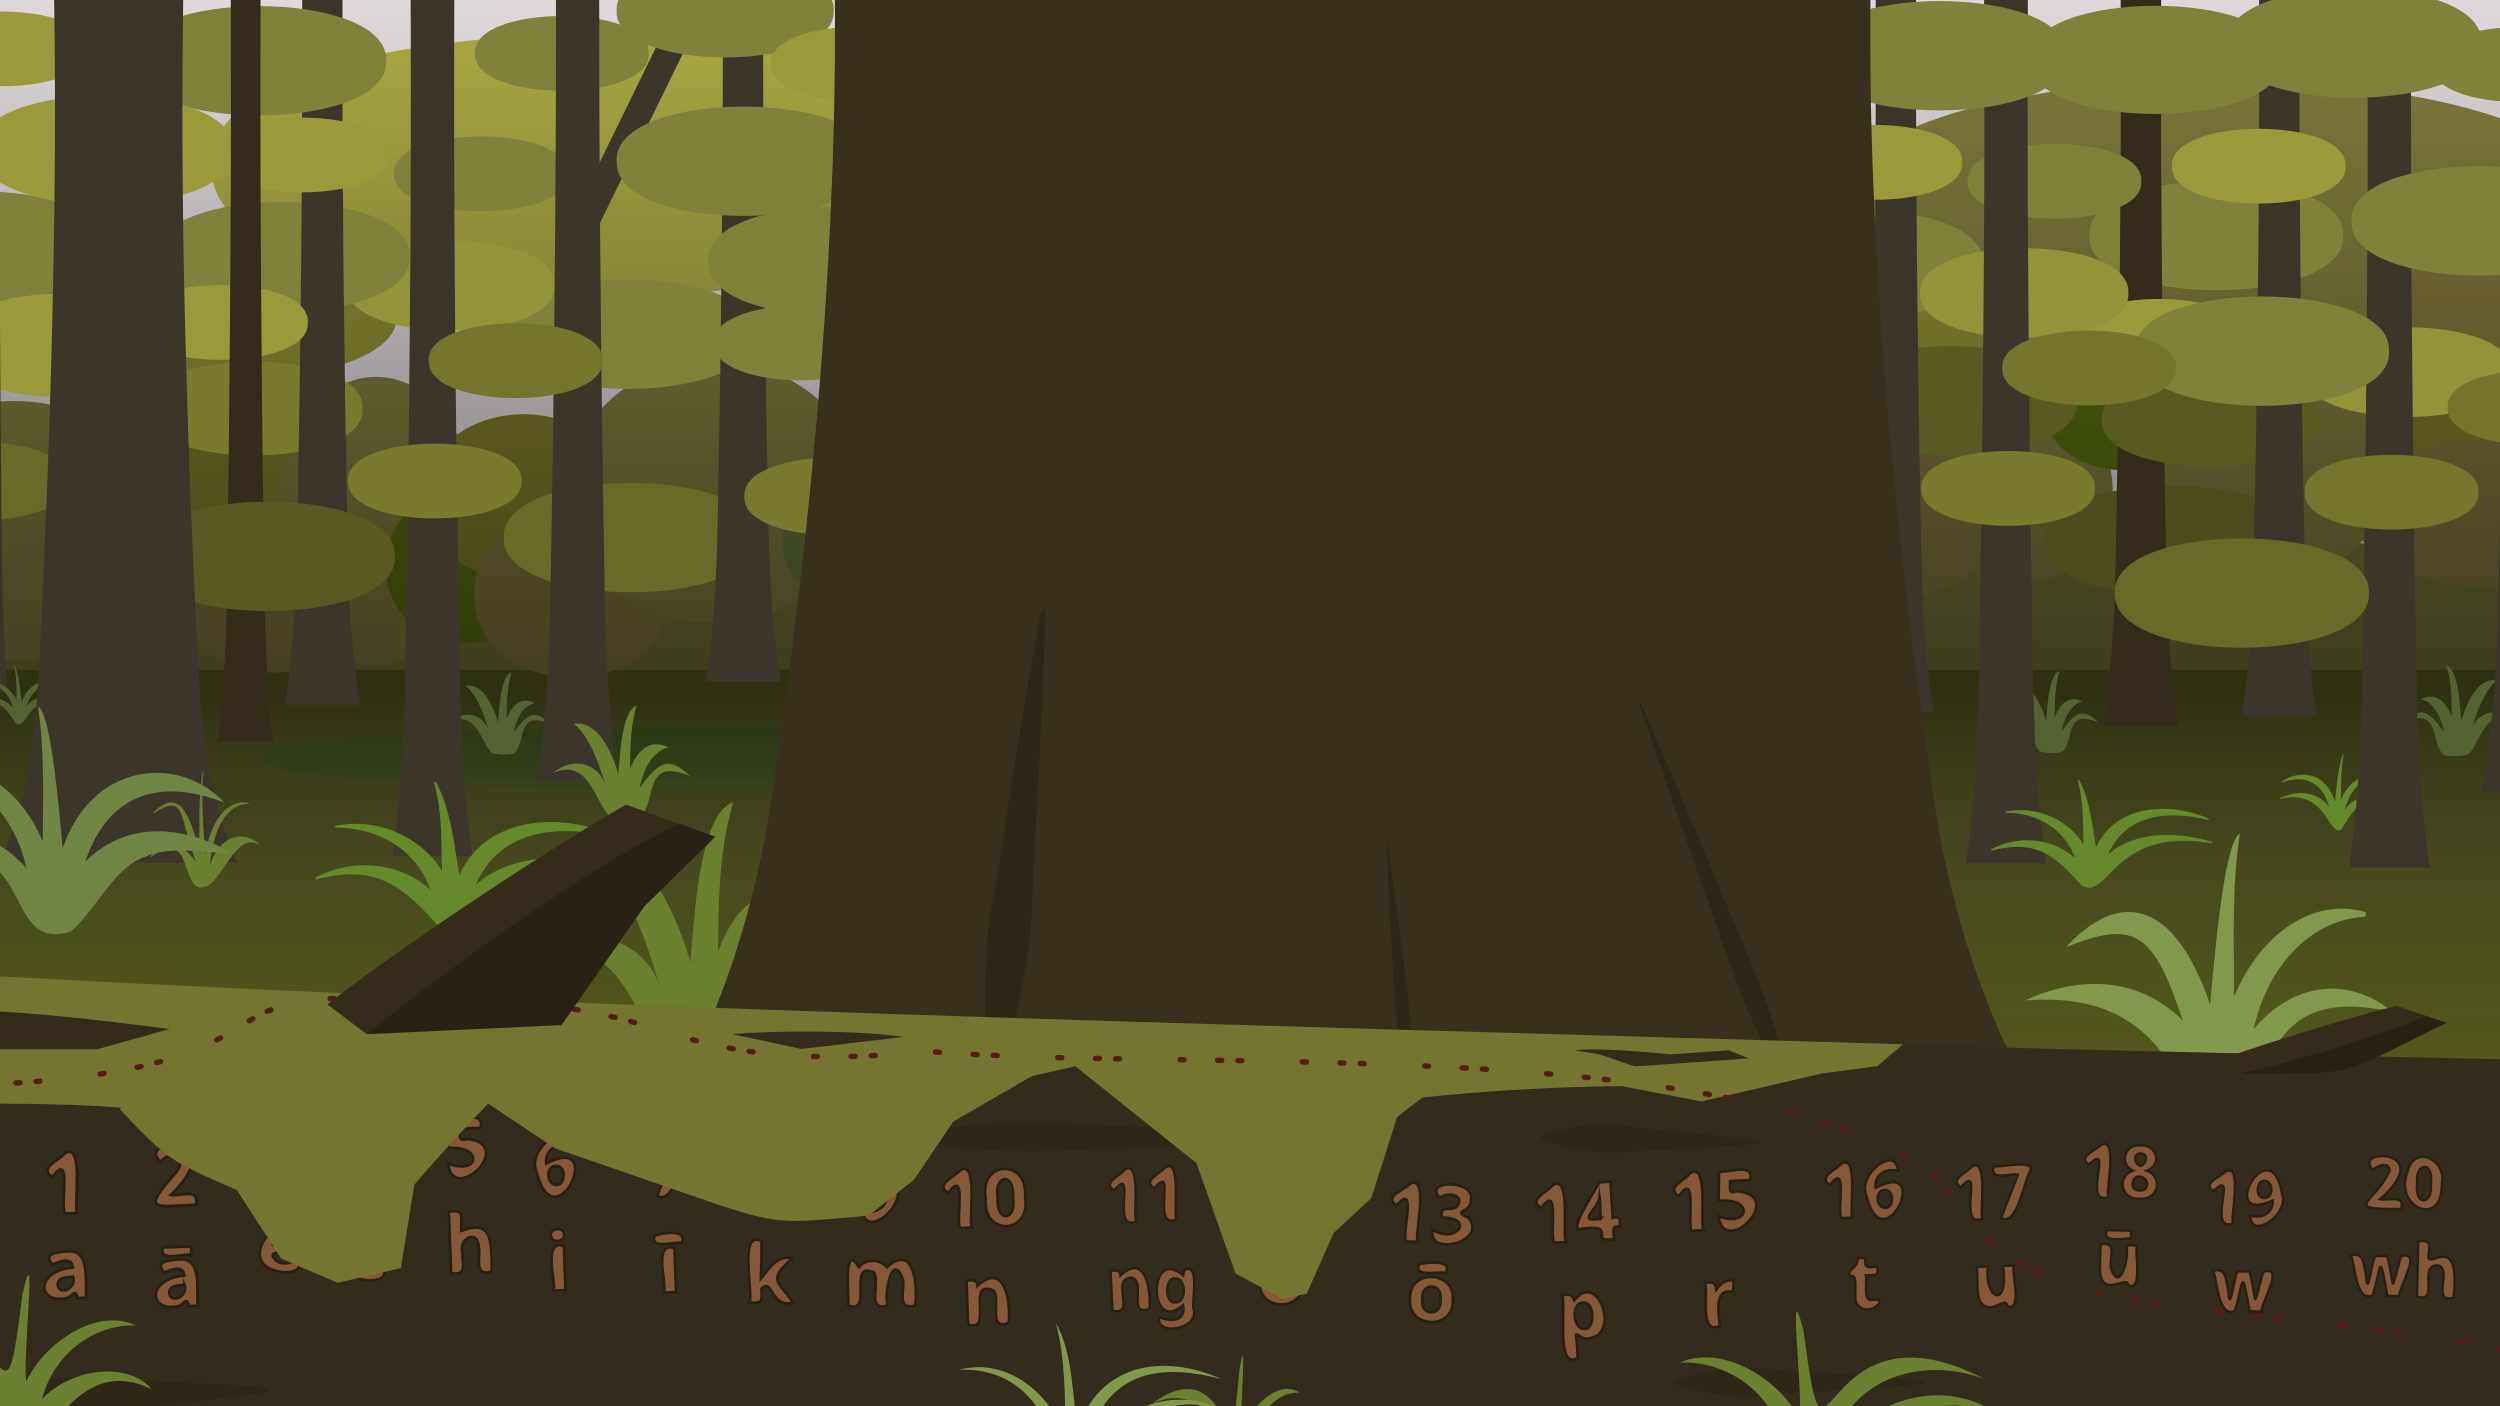 <svg xmlns="http://www.w3.org/2000/svg" xmlns:xlink="http://www.w3.org/1999/xlink" viewBox="0 0 1920 1080"><defs><style>.cls-1{opacity:0.5;}.cls-2{opacity:0.7;}.cls-3{fill:#e5dfe1;}.cls-4{fill:#5b6020;}.cls-5{fill:#b0af45;}.cls-6{fill:#787838;}.cls-7{fill:#848040;}.cls-8{fill:#979639;}.cls-9{fill:#867a3e;}.cls-10{fill:#6a783d;}.cls-11{fill:#84802c;}.cls-12{fill:#5c7312;}.cls-13{fill:#4a5e20;}.cls-14{fill:#4a6220;}.cls-15{fill:url(#linear-gradient);}.cls-16{fill:#65892b;}.cls-17{fill:#556332;}.cls-18{fill:#80813b;}.cls-19{fill:#4c4c1d;}.cls-20{fill:#342b1a;}.cls-21{fill:#595922;}.cls-22{fill:#696929;}.cls-23{fill:#9a9a3a;}.cls-24{fill:#7a7a2f;}.cls-25{fill:#939339;}.cls-26{fill:#3c362a;}.cls-27,.cls-44{fill:none;}.cls-27{stroke:#3c362a;stroke-width:20.64px;}.cls-27,.cls-37,.cls-38,.cls-39,.cls-40,.cls-41,.cls-42,.cls-44{stroke-miterlimit:10;}.cls-28{fill:#75752d;}.cls-29{fill:#6b8031;}.cls-30{fill:#718544;}.cls-31{fill:#82984d;}.cls-32{fill:#382f1c;}.cls-33{fill:#2e2718;}.cls-34{fill:#332b1b;}.cls-35{fill:#2e2617;}.cls-36{fill:#292214;}.cls-37,.cls-38,.cls-39,.cls-40,.cls-41,.cls-42{fill:#875837;stroke:#262113;}.cls-37{stroke-width:2.16px;}.cls-38{stroke-width:2.06px;}.cls-39{stroke-width:1.87px;}.cls-40{stroke-width:1.94px;}.cls-41{stroke-width:1.87px;}.cls-42{stroke-width:1.86px;}.cls-43{fill:#757532;}.cls-44{stroke:#541d16;stroke-linecap:round;stroke-width:4.13px;stroke-dasharray:3.1 25.81 3.1 46.45 3.1 12.39;}</style><linearGradient id="linear-gradient" x1="973.92" y1="-30.71" x2="973.92" y2="900.34" gradientUnits="userSpaceOnUse"><stop offset="0" stop-opacity="0"/><stop offset="0.6" stop-opacity="0.5"/><stop offset="0.74" stop-color="#1d191a" stop-opacity="0.34"/><stop offset="0.76" stop-color="#1c191a" stop-opacity="0.3"/><stop offset="0.82" stop-color="#111010" stop-opacity="0.19"/><stop offset="1" stop-opacity="0"/></linearGradient></defs><g id="fern-message"><g id="background"><rect class="cls-3" x="-79.27" y="-47.05" width="2085.05" height="578.03"/><rect class="cls-4" x="-79.27" y="504.15" width="2085.05" height="671.96"/><path class="cls-5" d="M746.58,127.39c9.71,134.38-593.68,134.38-583.92,0C153-7,756.33-7,746.58,127.39Z"/><rect class="cls-6" x="-79.27" y="417.44" width="2085.05" height="97.03"/><path class="cls-7" d="M1996.13,162.32c9.71,134.37-593.68,134.37-583.92,0C1402.5,27.94,2005.89,27.94,1996.13,162.32Z"/><path class="cls-8" d="M1614.22,270.35c5.81,72.47-344,72.47-338.2,0C1270.2,197.88,1620.06,197.88,1614.22,270.35Z"/><path class="cls-8" d="M304.65,242.2c5.81,72.47-344,72.47-338.21,0C-39.37,169.73,310.49,169.73,304.65,242.2Z"/><path class="cls-9" d="M53.45,444.07c-.25,85.21-154.83,85.21-155.06,0C-101.36,358.85,53.21,358.86,53.45,444.07Z"/><path class="cls-7" d="M122.74,407.6c-.5,132.86-224.24,132.85-224.72,0C-101.48,274.75,122.26,274.76,122.74,407.6Z"/><path class="cls-10" d="M189.06,431.19c-.35,78.55-121,78.54-121.31,0C68.09,352.64,188.72,352.64,189.06,431.19Z"/><path class="cls-11" d="M248.45,378.49c-.29,85.32-149.76,85.32-150,0C98.7,293.16,248.18,293.17,248.45,378.49Z"/><path class="cls-9" d="M285.47,452.58c-.28,85.33-149.76,85.32-150,0C135.73,367.25,285.2,367.26,285.47,452.58Z"/><path class="cls-7" d="M364.58,400.14c-.64,147.62-150.89,147.61-151.52,0C213.7,252.52,364,252.53,364.58,400.14Z"/><path class="cls-12" d="M417.83,434.83c-.34,78.55-121,78.55-121.31,0C296.87,356.28,417.5,356.29,417.83,434.83Z"/><path class="cls-11" d="M477.23,382.13c-.29,85.33-149.76,85.32-150,0C327.48,296.8,477,296.81,477.23,382.13Z"/><path class="cls-9" d="M514.25,456.23c-.29,85.32-149.76,85.32-150,0C364.51,370.9,514,370.91,514.25,456.23Z"/><path class="cls-9" d="M586.05,427.85c.18,68.19-161.89,68.18-161.69,0C424.18,359.66,586.25,359.67,586.05,427.85Z"/><path class="cls-7" d="M658.3,378.07c-.53,133.4-218.89,133.38-219.4,0C439.43,244.67,657.79,244.69,658.3,378.07Z"/><path class="cls-10" d="M727.46,417.52c-.08,62.88-126.43,62.87-126.5,0S727.39,354.65,727.46,417.52Z"/><path class="cls-7" d="M1622.51,376.56c-.43,94.7-144,94.69-144.38,0C1478.56,281.87,1622.09,281.88,1622.51,376.56Z"/><path class="cls-12" d="M1696.83,314.13c-.09,62.88-126.43,62.87-126.5,0C1570.41,251.25,1696.75,251.25,1696.83,314.13Z"/><path class="cls-11" d="M1926,340c.12,68.29-156.57,68.28-156.44,0C1769.41,271.71,1926.1,271.72,1926,340Z"/><path class="cls-9" d="M2017.48,393.74c.63,75.55-210,75.54-209.35,0C1807.51,318.2,2018.13,318.21,2017.48,393.74Z"/><path class="cls-9" d="M1991.22,253.54c-.24,85.22-154.82,85.21-155,0C1836.42,168.32,1991,168.33,1991.22,253.54Z"/><path class="cls-7" d="M1834.46,349c-.66,136-188.27,136-188.92,0C1646.2,213,1833.82,213,1834.46,349Z"/><path class="cls-9" d="M1536.55,393.74c-.29,85.33-149.76,85.32-150,0C1386.8,308.41,1536.28,308.42,1536.55,393.74Z"/><path class="cls-13" d="M1358.6,1060.26c39.45,23.54-1475,79.08-1437.33,52.7C-118.19,1089.42,1396.32,1033.89,1358.6,1060.26Z"/><path class="cls-14" d="M1182.08,582.49c25.73,35.34-1006.13,35.34-980.33,0C176,547.16,1207.88,547.16,1182.08,582.49Z"/></g><g id="shade"><rect class="cls-15" x="-86.15" y="-30.71" width="2120.15" height="931.05"/></g><g id="plants-background"><path class="cls-16" d="M1764.22,609.21c8.57-.77,18.08,1.71,24.64,10.52-6.51-22.48-22.43-23.93-36.57-18.72l-.14-.71c14.11-9.26,33.83-8,41.09,15.55,1.46-12.44,2.16-25.58,6.26-36.86l.45.33c-2.15,11.26-1.94,23.24-2.12,34.86,5.92-14.06,17.56-21,28.34-17.75l0,.73c-11.07-.28-21.57,8.7-25.23,24.52,8.2-11.11,21-12.61,30.57-4.68l-.21.67c-16.74-6.64-23.5,3.58-32.92,19.1-10.17,7.63-11.08-32.12-47.34-23.09l-.1-.72A43.87,43.87,0,0,1,1764.22,609.21Z"/><path class="cls-17" d="M1931,552.81c-14.28-11.37-28.29-4.6-32.42,6.34,9-31.28,19.21-36.67,19.21-36.67s-16.59-6-27.51,31c-1-11.09-2.12-39.13-11.28-42.34,3,10.65,4,20.35,4,39.51-8.58-23.41-23.72-13.57-23.72-13.57s13.19,1.33,17.79,25.18c-11.94-16.66-18.06-20.32-31.33-7.39,29-12.37,20.41,14.34,30.43,24.34,2.81,2.8,18.36,1.54,20.13-.41C1905.29,568.83,1909,543.11,1931,552.81Z"/><path class="cls-17" d="M1534.61,553.1c12.9-10.27,25.56-4.15,29.3,5.73-8.11-28.27-17.37-33.14-17.37-33.14s15-5.42,24.87,28c.91-10,1.92-35.38,10.2-38.28-2.68,9.63-3.59,18.4-3.6,35.71,7.75-21.15,21.43-12.27,21.43-12.27s-11.92,1.21-16.08,22.76c10.8-15,16.33-18.36,28.32-6.68-26.19-11.17-18.44,13-27.5,22-2.54,2.53-16.6,1.39-18.2-.37C1557.82,567.58,1554.46,544.34,1534.61,553.1Z"/><path class="cls-17" d="M345.73,554.25C358.64,544,371.29,550.1,375,560c-8.1-28.27-17.37-33.15-17.37-33.15s15-5.42,24.87,28c.91-10,1.92-35.37,10.2-38.28-2.68,9.63-3.59,18.4-3.6,35.71,7.75-21.15,21.44-12.26,21.44-12.26s-11.93,1.2-16.08,22.76c10.79-15.06,16.33-18.37,28.32-6.68-26.19-11.18-18.45,13-27.51,22-2.54,2.53-16.59,1.39-18.19-.37C368.94,568.73,365.58,545.49,345.73,554.25Z"/><path class="cls-18" d="M1799.69,180.9c2.89,56-198,56-195.09,0C1601.71,124.92,1802.59,124.92,1799.69,180.9Z"/><path class="cls-19" d="M1765.62,415.21c2.9,56-198,56-195.08,0C1567.64,359.23,1768.53,359.23,1765.62,415.21Z"/><path class="cls-20" d="M1615.4,557.38c1.13-6.61,2-13.23,2.85-19.84s1.5-13.23,2.13-19.85c1.23-13.23,2.16-26.46,2.87-39.69s1.11-26.46,1.41-39.69l.73-39.69,1.31-79.39,1-79.38c.39-26.47.47-52.93.69-79.39l.25-39.69.09-39.69c.11-52.93,0-105.85-.78-158.77h32.52c-.77,52.92-.9,105.84-.79,158.77l.09,39.69.25,39.69c.22,26.46.31,52.92.69,79.39l1,79.38,1.31,79.39.74,39.69c.29,13.23.72,26.46,1.41,39.69s1.63,26.46,2.87,39.69c.63,6.62,1.31,13.23,2.13,19.85s1.72,13.23,2.84,19.84Z"/><path class="cls-21" d="M1595.31,307.86c2.89,56-198,56-195.09,0C1397.33,251.88,1598.22,251.88,1595.31,307.86Z"/><path class="cls-18" d="M1523.1,202.8c2.89,56-198,56-195.09,0C1325.12,146.82,1526,146.82,1523.1,202.8Z"/><path class="cls-18" d="M579.39,256.68c2.89,56-198,56-195.08,0C381.41,200.71,582.3,200.71,579.39,256.68Z"/><path class="cls-22" d="M582,412.86c2.9,56-198,56-195.08,0C384,356.88,584.88,356.88,582,412.86Z"/><path class="cls-18" d="M81.35,188.87c2.9,56-198,56-195.08,0C-116.62,132.89,84.26,132.89,81.35,188.87Z"/><path class="cls-23" d="M144.32,265.25c2.75,53.31-188.57,53.31-185.8,0C-44.23,211.94,147.09,211.94,144.32,265.25Z"/><path class="cls-24" d="M278.5,313.76c2.48,48-169.7,48-167.21,0C108.81,265.79,281,265.79,278.5,313.76Z"/><path class="cls-25" d="M426.11,219.37c2.37,45.91-162.38,45.91-160,0C263.75,173.47,428.49,173.47,426.11,219.37Z"/><path class="cls-18" d="M436.08,133.49c2,38.28-135.42,38.28-133.43,0C300.67,95.21,438.07,95.21,436.08,133.49Z"/><path class="cls-18" d="M498.2,41c2,38.28-135.42,38.28-133.43,0C362.79,2.72,500.19,2.72,498.2,41Z"/><path class="cls-18" d="M314.63,197.12c2.89,56-198,56-195.08,0C116.65,141.15,317.54,141.15,314.63,197.12Z"/><path class="cls-26" d="M412.69,599.68c1.21-7.66,2.2-15.33,3.06-23s1.62-15.34,2.3-23c1.33-15.34,2.32-30.67,3.09-46s1.2-30.67,1.52-46l.78-46,1.41-92,1-92c.41-30.66.51-61.33.74-92l.27-46,.1-46c.11-61.33,0-122.66-.85-184h35c-.83,61.33-1,122.66-.85,184l.1,46,.27,46c.24,30.66.33,61.33.74,92l1,92,1.41,92,.79,46c.31,15.33.78,30.67,1.52,46s1.76,30.66,3.09,46c.68,7.66,1.41,15.33,2.29,23s1.85,15.33,3.06,23Z"/><path class="cls-26" d="M541.85,523.57c1.13-6.61,2-13.23,2.85-19.84s1.5-13.23,2.13-19.85c1.23-13.23,2.16-26.46,2.87-39.69s1.12-26.46,1.41-39.69l.73-39.7,1.31-79.38,1-79.38c.39-26.47.47-52.93.69-79.39L555.05,87l.1-39.69c.1-52.93,0-105.85-.79-158.77h32.52c-.77,52.92-.89,105.84-.79,158.77L586.18,87l.25,39.69c.22,26.46.31,52.92.69,79.39l1,79.38,1.31,79.38.73,39.7c.29,13.23.72,26.46,1.41,39.69s1.63,26.46,2.87,39.69c.63,6.62,1.31,13.23,2.13,19.85s1.72,13.23,2.84,19.84Z"/><path class="cls-26" d="M218.77,541.25c1.13-6.62,2-13.23,2.85-19.85s1.5-13.23,2.13-19.85c1.23-13.23,2.16-26.46,2.87-39.69s1.12-26.46,1.41-39.69l.73-39.69,1.31-79.39,1-79.38c.38-26.46.46-52.93.68-79.39l.25-39.69.1-39.69c.1-52.92,0-105.85-.79-158.77H263.8C263-40.91,262.91,12,263,64.94l.09,39.69.26,39.69c.21,26.46.3,52.93.68,79.39l1,79.38,1.31,79.39.73,39.69c.29,13.23.72,26.46,1.41,39.69s1.64,26.46,2.87,39.69c.63,6.62,1.31,13.24,2.13,19.85s1.72,13.23,2.84,19.85Z"/><path class="cls-26" d="M301.21,657.49c1.22-7.67,2.2-15.34,3.07-23s1.61-15.33,2.29-23c1.33-15.33,2.33-30.67,3.09-46s1.2-30.66,1.52-46l.79-46,1.41-92,1-92c.42-30.67.51-61.33.74-92l.27-46,.1-46c.12-61.33,0-122.66-.85-184h35c-.84,61.33-1,122.66-.85,184l.1,46,.27,46c.23,30.67.32,61.33.74,92l1,92,1.41,92,.79,46c.32,15.34.78,30.67,1.52,46s1.76,30.67,3.09,46c.68,7.67,1.41,15.33,2.29,23s1.85,15.33,3.07,23Z"/><line class="cls-27" x1="446.75" y1="176.48" x2="550.49" y2="-35.64"/><path class="cls-18" d="M296.5,46.68c2.89,56-198,56-195.09,0C98.52-9.3,299.4-9.3,296.5,46.68Z"/><path class="cls-18" d="M668.68,123.84c2.89,56-198,56-195.09,0C470.7,67.86,671.59,67.86,668.68,123.84Z"/><path class="cls-18" d="M640.29,8.22c2.47,47.83-169.18,47.83-166.7,0C471.12-39.61,642.78-39.61,640.29,8.22Z"/><path class="cls-23" d="M236.43,247.63c2,38.29-135.42,38.29-133.43,0C101,209.35,238.42,209.35,236.43,247.63Z"/><path class="cls-23" d="M298.56,119c2,38.29-135.42,38.29-133.43,0C163.15,80.74,300.55,80.74,298.56,119Z"/><path class="cls-23" d="M179,115.15c2.9,56-198,56-195.08,0C-19,59.18,181.89,59.18,179,115.15Z"/><path class="cls-24" d="M400.55,369.43c2,38.29-135.42,38.29-133.43,0C265.14,331.15,402.54,331.15,400.55,369.43Z"/><path class="cls-28" d="M462.68,277c2,38.28-135.42,38.28-133.43,0C327.27,238.67,464.67,238.67,462.68,277Z"/><path class="cls-22" d="M53.48,369.5c2.07,40-141.42,40-139.34,0C-87.93,329.52,55.56,329.52,53.48,369.5Z"/><path class="cls-18" d="M681.8,263.36c2,38.28-135.41,38.28-133.42,0C546.4,225.08,683.79,225.08,681.8,263.36Z"/><path class="cls-20" d="M167.61,569.75c1.62-13.23,2.73-26.46,3.65-39.69s1.58-26.46,2.1-39.69.82-26.47,1-39.7l.5-39.69,1-79.38.71-79.39c.28-26.46.34-52.92.5-79.38l.19-39.7.07-39.69c.07-52.92,0-105.85-.58-158.77h23.85c-.57,52.92-.66,105.85-.58,158.77l.07,39.69.18,39.7c.16,26.46.23,52.92.51,79.38l.7,79.39,1,79.38.5,39.69c.21,13.23.53,26.46,1,39.7s1.2,26.46,2.11,39.69,2,26.46,3.65,39.69Z"/><path class="cls-21" d="M303.28,427.31c2.89,56-198,56-195.09,0C105.3,371.33,306.19,371.33,303.28,427.31Z"/><path class="cls-26" d="M-22.83,532.34c.56-6.62,1-13.23,1.41-19.85l.58-9.92.48-9.92c.34-6.62.57-13.23.81-19.85s.44-13.23.61-19.84c.78-26.47.82-52.93,1.08-79.39l.68-79.38.48-79.39.34-79.38L-16.18,56c.07-26.46,0-52.92-.09-79.38L-16.35-63l-.23-39.69H-.32L-.54-63l-.09,39.7C-.67,3.11-.78,29.57-.71,56l.17,79.39L-.2,214.8l.49,79.39L1,373.57C1.22,400,1.27,426.49,2,453c.17,6.61.34,13.23.61,19.84s.47,13.23.82,19.85L4,502.57l.57,9.92c.4,6.62.85,13.23,1.42,19.85Z"/><path class="cls-23" d="M68,37.56c2,38.28-135.42,38.28-133.43,0C-67.39-.72,70-.72,68,37.56Z"/><path class="cls-18" d="M738.87,200.57c2.89,56-198,56-195.09,0C540.89,144.59,741.78,144.59,738.87,200.57Z"/><path class="cls-21" d="M1781.39,322.37c2.48,48-169.71,48-167.21,0C1611.7,274.39,1783.89,274.39,1781.39,322.37Z"/><path class="cls-25" d="M1929,285.78c2.37,45.91-162.38,45.91-160,0C1766.63,239.88,1931.38,239.88,1929,285.78Z"/><path class="cls-18" d="M1969.93,163.77c2,38.28-135.42,38.28-133.43,0C1834.52,125.49,1971.92,125.49,1969.93,163.77Z"/><path class="cls-18" d="M2001.09,49.61c2,38.28-135.42,38.28-133.43,0C1865.68,11.33,2003.08,11.33,2001.09,49.61Z"/><path class="cls-26" d="M1905.26,608.29c1.65-7.67,2.91-15.33,4.08-23s2.15-15.33,3.06-23c1.77-15.33,3.1-30.66,4.12-46,.45-7.66.92-15.33,1.22-23s.6-15.33.8-23l1-46q.56-23,1-46l.91-46c.49-30.66,1-61.33,1.42-92q1.23-92,1.49-184c0-61.33-.05-122.66-1.19-184h46.69c-1.14,61.33-1.24,122.66-1.19,184s.67,122.66,1.49,184c.37,30.66.93,61.33,1.42,92l.91,46q.42,23,1,46l1,46c.2,7.67.42,15.34.8,23s.77,15.34,1.22,23c1,15.34,2.35,30.67,4.12,46,.91,7.67,1.89,15.33,3.06,23s2.43,15.33,4.08,23Z"/><path class="cls-26" d="M1721.66,549.85c1.13-6.61,2-13.23,2.85-19.85s1.5-13.23,2.13-19.84c1.23-13.23,2.16-26.46,2.87-39.69s1.11-26.47,1.41-39.7l.73-39.69L1733,311.7l1-79.39c.39-26.46.47-52.92.69-79.38l.25-39.7.09-39.69c.11-52.92,0-105.84-.79-158.77h32.53c-.78,52.93-.9,105.85-.79,158.77l.09,39.69.25,39.7c.22,26.46.31,52.92.69,79.38l1,79.39,1.31,79.38.74,39.69c.29,13.23.72,26.47,1.41,39.7s1.63,26.46,2.87,39.69c.63,6.61,1.31,13.23,2.13,19.84s1.72,13.24,2.84,19.85Z"/><path class="cls-26" d="M1804.1,666.09c1.21-7.67,2.2-15.33,3.06-23s1.62-15.33,2.3-23c1.33-15.33,2.32-30.66,3.09-46s1.2-30.67,1.52-46l.78-46,1.41-92,1-92c.41-30.66.51-61.33.74-92l.27-46,.1-46c.11-61.33,0-122.66-.85-184h35c-.83,61.33-1,122.66-.85,184l.1,46,.27,46c.24,30.66.33,61.33.74,92l1,92,1.41,92,.79,46c.31,15.33.78,30.66,1.52,46s1.76,30.66,3.09,46c.68,7.67,1.41,15.34,2.29,23s1.85,15.33,3.06,23Z"/><path class="cls-18" d="M1905.68,33.05c2.89,56-198,56-195.09,0C1707.7-22.93,1908.59-22.93,1905.68,33.05Z"/><path class="cls-23" d="M1724.87,258.3c2,38.29-135.42,38.29-133.43,0C1589.46,220,1726.86,220,1724.87,258.3Z"/><path class="cls-23" d="M1801.44,127.63c2,38.28-135.41,38.28-133.42,0C1666,89.34,1803.43,89.34,1801.44,127.63Z"/><path class="cls-28" d="M1903.44,378c2,38.28-135.42,38.28-133.43,0C1768,339.75,1905.43,339.75,1903.44,378Z"/><path class="cls-28" d="M2013.26,313c2,38.28-135.42,38.28-133.43,0C1877.85,274.73,2015.25,274.73,2013.26,313Z"/><path class="cls-24" d="M711,381.2c2.06,40-141.43,40-139.35,0C569.58,341.22,713.08,341.22,711,381.2Z"/><path class="cls-23" d="M725.53,49.26c2,38.28-135.41,38.28-133.42,0C590.13,11,727.52,11,725.53,49.26Z"/><path class="cls-18" d="M2001,169.66c2.89,56-198,56-195.08,0C1803,113.68,2003.89,113.68,2001,169.66Z"/><path class="cls-18" d="M1834.78,269.66c2.89,56-198,56-195.09,0C1636.8,213.69,1837.69,213.69,1834.78,269.66Z"/><path class="cls-22" d="M1819.3,455.46c2.89,56-198,56-195.09,0C1621.32,399.49,1822.21,399.49,1819.3,455.46Z"/><path class="cls-25" d="M1634.58,225.05c2.37,45.9-162.38,45.9-160,0C1472.21,179.14,1637,179.14,1634.58,225.05Z"/><path class="cls-18" d="M1644.54,139.16c2,38.28-135.42,38.28-133.43,0C1509.13,100.88,1646.53,100.88,1644.54,139.16Z"/><path class="cls-18" d="M1751.83,46c2.86,55.35-195.8,55.35-192.93,0C1556-9.4,1754.71-9.4,1751.83,46Z"/><path class="cls-26" d="M1427.24,546.92c1.13-6.62,2-13.23,2.84-19.85s1.5-13.23,2.13-19.84c1.24-13.23,2.17-26.46,2.87-39.7s1.12-26.46,1.42-39.69l.73-39.69,1.31-79.39,1-79.38c.38-26.46.47-52.92.69-79.39l.25-39.69.09-39.69c.11-52.92,0-105.85-.79-158.77h32.53c-.78,52.92-.9,105.85-.79,158.77l.09,39.69.25,39.69c.22,26.47.31,52.93.69,79.39l1,79.38,1.31,79.39.73,39.69c.3,13.23.73,26.46,1.42,39.69s1.63,26.47,2.87,39.7c.63,6.61,1.31,13.23,2.13,19.84s1.71,13.23,2.84,19.85Z"/><path class="cls-26" d="M1509.68,663.16c1.21-7.67,2.2-15.33,3.06-23s1.62-15.33,2.29-23c1.33-15.33,2.33-30.66,3.1-46s1.2-30.66,1.52-46l.78-46,1.41-92,1-92c.41-30.67.5-61.33.74-92l.27-46,.1-46c.11-61.33,0-122.66-.85-184h35c-.83,61.33-1,122.66-.85,184l.1,46,.27,46c.24,30.67.33,61.33.74,92l1,92,1.41,92,.79,46c.31,15.33.78,30.66,1.52,46s1.76,30.67,3.09,46c.68,7.67,1.41,15.33,2.29,23s1.85,15.33,3.06,23Z"/><path class="cls-18" d="M1587.09,42.81c2.9,56-198,56-195.08,0C1389.12-13.17,1590-13.17,1587.09,42.81Z"/><path class="cls-23" d="M1507,124.7c2,38.28-135.42,38.28-133.43,0C1371.62,86.41,1509,86.41,1507,124.7Z"/><path class="cls-24" d="M1609,375.11c2,38.28-135.42,38.28-133.43,0C1473.61,336.82,1611,336.82,1609,375.11Z"/><path class="cls-28" d="M1671.14,282.62c2,38.29-135.42,38.29-133.43,0C1535.74,244.34,1673.13,244.34,1671.14,282.62Z"/><path class="cls-16" d="M436.82,659.11c-24.85-1.5-52.39,3.32-71.4,20.45,18.87-43.71,65-46.52,106-36.39l.42-1.38c-40.91-18-98-15.66-119.06,30.22-4.23-24.17-6.25-49.72-18.15-71.66l-1.29.64c6.22,21.9,5.61,45.18,6.14,67.79-17.17-27.35-50.87-40.94-82.12-34.53l.1,1.44c32.07-.55,62.5,16.9,73.08,47.66-23.74-21.6-60.84-24.52-88.56-9.08l.61,1.3c48.51-12.93,68.08,6.95,95.39,37.13,29.45,14.83,32.11-62.46,137.16-44.89l.3-1.41A178.08,178.08,0,0,0,436.82,659.11Z"/><path class="cls-17" d="M41.58,534.14c-7.36-.6-15.53,1.32-21.16,8.15,5.59-17.42,19.26-18.53,31.41-14.5l.12-.55c-12.12-7.18-29.06-6.24-35.29,12-1.26-9.63-1.86-19.81-5.38-28.55l-.39.26c1.85,8.72,1.67,18,1.82,27C7.63,527.1-2.37,521.68-11.63,524.24l0,.57c9.51-.22,18.53,6.73,21.67,19-7-8.6-18-9.76-26.26-3.61l.18.51c14.38-5.15,20.18,2.77,28.28,14.79,8.73,5.91,9.52-24.87,40.66-17.88L53,537A41.12,41.12,0,0,0,41.58,534.14Z"/><path class="cls-26" d="M-.13,662.65a214.69,214.69,0,0,0,9.05-23q3.81-11.5,6.75-23a439.29,439.29,0,0,0,9.1-46c4.57-30.66,5.09-61.33,6.84-92q4.53-92,7.27-184t3.28-184c0-15.33.14-30.67,0-46l-.1-23-.23-23c-.21-15.33-.44-30.66-.82-46s-.8-30.67-1.5-46H142.77c-.7,15.33-1.14,30.66-1.5,46s-.61,30.66-.82,46l-.23,23-.1,23c-.1,15.33,0,30.67,0,46q.42,92,3.28,184,2.59,92,7.27,184c1.75,30.66,2.27,61.33,6.84,92a439.29,439.29,0,0,0,9.1,46q2.94,11.51,6.75,23a214.69,214.69,0,0,0,9,23Z"/><path class="cls-29" d="M150.49,661.85c-13.29-35.08-7.3-53.34-32.94-37.08l-.19-.67c17.75-16.66,26.41-6.88,35.75,29.53.14-20.61-.85-42,2.66-61.59l.42.25c-1.79,21,0,42.89,1.35,64.23,4-25.32,16.78-43.43,33.38-39.8v.73c-17.17-.34-27.36,20-29.74,46.64,7.18-20.72,24.23-27.87,37.76-15.93l-.16.65c-17.59-11.47-29.7,31.63-42,32.28-18.47,6-7.89-48.35-41.1-22.7l-.22-.65C117.82,655.52,130.11,635.11,150.49,661.85Z"/><path class="cls-30" d="M166.19,648.89c-32.8-14.9-70.94-16.51-100.64,12.78,18.81-56.37,62.73-62.8,106.76-45.18C138,579.33,71,584.77,48.15,651.43c-2.11-20-8.32-103.62-19-108.83,5.33,33.79,3.7,69.19,3.73,103.71-18-42.18-52.19-63.07-83.93-53.69-.57,4.45,2.82,2.51,4.7,3.32,28.7,3,57.15,28.31,66.8,71.29-25-30-60.91-34.14-88.73-10.84,100.16-23.29,66.53,76.21,122.7,59,20-17.4,33.94-50.18,57.06-57.32C135.87,645.07,198.71,664.13,166.19,648.89Z"/><path class="cls-31" d="M1555.11,768.28c39.51-18,85.47-19.89,121.25,15.4-22.66-67.93-36.65-77.51-89.69-56.27,41.39-44.78,83.07-36.39,110.65,43.92,2.55-24.09,10-124.84,22.94-131.12-6.42,40.72-4.46,83.36-4.49,125,21.68-50.82,62.88-76,101.13-64.69.69,5.36-3.4,3-5.67,4-34.58,3.65-68.86,34.11-80.49,85.9,30.19-36.17,73.39-41.14,106.91-13.07-120.67-28.06-80.16,91.83-147.83,71C1665.68,827.38,1654.68,760.57,1555.11,768.28Z"/><path class="cls-29" d="M424.3,593.74c17.73-14.11,35.11-5.71,40.24,7.87-11.13-38.82-23.85-45.52-23.85-45.52s20.6-7.44,34.15,38.46c1.25-13.77,2.64-48.57,14-52.56-3.68,13.22-4.93,25.27-5,49,10.65-29,29.44-16.85,29.44-16.85s-16.37,1.65-22.08,31.26c14.82-20.68,22.42-25.22,38.89-9.18-36-15.34-25.33,17.81-37.77,30.22-3.49,3.47-22.79,1.91-25-.51C456.18,613.62,451.57,581.7,424.3,593.74Z"/><path class="cls-29" d="M411.85,737.26c41.54-33.06,82.27-13.37,94.3,18.45C480.07,664.73,450.26,649,450.26,649s48.28-17.44,80,90.13c2.94-32.27,6.19-113.84,32.84-123.19-8.63,31-11.56,59.22-11.59,114.94,25-68.08,69-39.48,69-39.48s-38.38,3.87-51.76,73.24c34.75-48.45,52.55-59.09,91.14-21.49-84.29-36-59.36,41.73-88.52,70.81-8.16,8.14-53.4,4.49-58.55-1.19C486.55,783.86,475.75,709.05,411.85,737.26Z"/><path class="cls-16" d="M1671,641.4c-18.09-1.09-38.14,2.42-52,14.89,13.73-31.82,47.3-33.86,77.13-26.49l.31-1c-29.78-13.12-71.37-11.41-86.68,22-3.08-17.6-4.55-36.2-13.21-52.17l-.94.46c4.53,15.95,4.09,32.9,4.47,49.35-12.5-19.9-37-29.8-59.78-25.13l.07,1c23.34-.4,45.5,12.31,53.21,34.7-17.29-15.72-44.3-17.85-64.48-6.61l.45.95c35.31-9.42,49.56,5.05,69.44,27,21.43,10.8,23.37-45.46,99.85-32.67l.22-1A129.48,129.48,0,0,0,1671,641.4Z"/></g><g id="tree"><path class="cls-32" d="M486.26,890.43c2.07-2.61,4-5.22,5.86-7.83s3.62-5.22,5.43-7.83c3.54-5.22,6.86-10.44,10-15.66,6.38-10.44,12.17-20.88,17.58-31.32s10.37-20.88,15-31.32c2.37-5.22,4.52-10.44,6.74-15.66s4.27-10.43,6.21-15.65c1-2.61,2-5.22,3-7.83l2.82-7.83c1.9-5.22,3.63-10.44,5.36-15.66q5.13-15.66,9.45-31.32,8.65-31.32,14.37-62.63c1.92-10.44,3.59-20.88,5.08-31.32l4.56-31.32c1.53-10.44,2.89-20.88,4.34-31.32l2.15-15.66,2-15.65q8.22-62.64,14.62-125.27c8.6-83.52,14.93-167,18.15-250.54l.6-15.66.46-15.66c.36-10.44.52-20.88.77-31.32.34-20.88.55-41.76.44-62.63s-.48-41.76-1.2-62.64-1.79-41.76-3.65-62.63h804.8c-1.87,20.87-2.93,41.75-3.65,62.63s-1.09,41.76-1.21,62.64.1,41.75.45,62.63c.25,10.44.41,20.88.76,31.32l.47,15.66.59,15.66c3.23,83.51,9.56,167,18.16,250.54q6.45,62.63,14.61,125.27l2,15.65,2.15,15.66c1.45,10.44,2.81,20.88,4.34,31.32l4.56,31.32q2.23,15.66,5.09,31.32,5.75,31.3,14.37,62.63,4.33,15.66,9.44,31.32c1.74,5.22,3.46,10.44,5.37,15.66l2.81,7.83c1,2.61,2,5.22,3,7.83,1.93,5.22,4.12,10.43,6.2,15.65,2.23,5.22,4.38,10.44,6.75,15.66,4.65,10.44,9.6,20.88,15,31.32s11.21,20.88,17.59,31.32c3.16,5.22,6.48,10.44,10,15.66,1.8,2.61,3.49,5.22,5.42,7.83s3.79,5.22,5.87,7.83Z"/><path class="cls-33" d="M1378.14,849.45c-7-12.05-13.28-24.41-19.28-36.86s-11.62-25-17-37.73-10.32-25.55-14.82-38.58-8.87-26.11-13.52-39.08l-13.92-38.93-13.71-39c-9-26-18.11-52.08-26.9-78.22l1.45-.56c11.07,25.26,21.86,50.63,32.67,76l16.09,38.09,15.87,38.17c5.27,12.74,10.81,25.36,16.27,38s10.43,25.5,15,38.52,8.82,26.13,12.78,39.37,7.62,26.59,10.51,40.24Z"/><path class="cls-33" d="M761.57,829.47c-.77-3.88-1.34-7.75-1.83-11.61s-.91-7.7-1.28-11.55c-.71-7.68-1.16-15.34-1.46-23-.55-15.28-.43-30.49.26-45.64.36-7.57.91-15.13,1.74-22.65s1.92-15,3.19-22.49c2.57-14.95,5.49-29.86,7.7-44.85l3.38-22.48,3.47-22.46,3.61-22.45,3.7-22.44c5.08-29.91,10.09-59.82,15.71-89.67l3.08.33c-.75,30.36-2.09,60.66-3.39,91l-1.07,22.71-1.16,22.71-1.3,22.7-1.4,22.68c-1,15.12-1.24,30.31-1.85,45.47-.32,7.58-.81,15.13-1.58,22.66s-1.8,15-3,22.51c-2.49,15-5.55,29.86-9.28,44.69-1.9,7.41-3.93,14.8-6.24,22.17-1.16,3.68-2.35,7.36-3.66,11s-2.65,7.33-4.22,11Z"/><path class="cls-33" d="M1081.27,826.66c-2.16-7.31-3.74-14.67-5.17-22s-2.58-14.77-3.57-22.18-1.65-14.86-2-22.33-.62-15-1.09-22.41l-1.36-22.39-1.21-22.4-1.08-22.41-.53-11.21-.46-11.21,1-.09,1.6,11.1,1.53,11.12,3,22.23,2.91,22.24,2.76,22.26c.9,7.42,2,14.83,3,22.23s1.74,14.85,2.12,22.32.58,15,.55,22.46-.26,15-1.06,22.61Z"/></g><g id="fallen-tree"><path class="cls-34" d="M-72.5,745.23q32.53,3.19,65.06,5.65c21.69,1.71,43.37,3.21,65.06,4.65q65.05,4.26,130.12,7.33t130.12,5.27L448,772.44l260.24,8.4,260.25,8c86.74,2.65,173.49,5,260.24,7.47l130.12,3.63L1489,803.31q260.25,6.77,520.49,12v272.76q-260.23,4.9-520.49,12l-130.12,3.4-130.12,3.63c-86.75,2.48-173.5,4.82-260.24,7.48l-260.25,8L448,1130.89l-130.13,4.31q-65.06,2.25-130.12,5.27T57.62,1147.8c-21.69,1.44-43.37,3-65.06,4.65s-43.37,3.52-65.06,5.66Z"/><path class="cls-35" d="M60.67,826c2.92-1.35,5.84-2.46,8.76-3.49s5.85-2,8.77-2.84c5.84-1.72,11.68-3.13,17.51-4.39a287.13,287.13,0,0,1,35-5,181.51,181.51,0,0,1,35,.44c11.65,1.24,23.29,2.89,34.94,3.69l17.48,1.3,17.47,1.4L253,818.65l17.47,1.67c23.3,2.39,46.59,4.71,69.88,7.74l0,3.61c-23.34,2.69-46.66,4.67-70,6.71l-17.49,1.42-17.5,1.3-17.49,1.15-17.49,1c-11.66.64-23.33,2.11-35,3.18a181.59,181.59,0,0,1-35-.08,285.23,285.23,0,0,1-34.93-5.55c-5.81-1.34-11.63-2.83-17.45-4.64-2.9-.92-5.81-1.88-8.72-3s-5.81-2.22-8.71-3.61Z"/><path class="cls-33" d="M-104.57,1076.82c3.18-1.49,6.36-2.73,9.55-3.9s6.38-2.24,9.57-3.25c6.39-2,12.79-3.69,19.19-5.23a347.52,347.52,0,0,1,38.51-6.7A222.62,222.62,0,0,1,11,1056.5c12.94.68,25.9,1.76,38.83,2l19.4.45,19.4.57,19.4.72,19.42.84c25.88,1.26,51.77,2.47,77.68,4.38l.13,3.61c-25.7,3.8-51.43,6.9-77.15,10.06l-19.3,2.25-19.3,2.14-19.31,2-19.31,1.87c-12.88,1.19-25.72,3.22-38.58,4.85a222.54,222.54,0,0,1-38.7,1.6,347.32,347.32,0,0,1-38.9-3.87c-6.5-1.06-13-2.27-19.52-3.8-3.26-.78-6.52-1.6-9.79-2.54s-6.53-2-9.8-3.2Z"/><path class="cls-33" d="M677.91,872.19c15.61-3,31.22-4.79,46.84-6.27s31.22-2.42,46.83-3,31.23-.57,46.84.1,31.22,1.52,46.84,2l46.83,1.39,46.84,1.71c31.22,1.26,62.45,2.49,93.67,4.13v2.06c-31.22,1.63-62.45,2.86-93.67,4.13l-46.84,1.7-46.83,1.4c-15.62.44-31.23,1.26-46.84,2s-31.23.72-46.84.1-31.22-1.59-46.83-3-31.23-3.3-46.84-6.26Z"/><path class="cls-33" d="M1183.72,872.19a111.49,111.49,0,0,1,21-5.75,181.25,181.25,0,0,1,21-2.51,114.06,114.06,0,0,1,20.9.62c6.95.83,13.89,1.9,20.85,2.48l20.87,1.91,20.86,2.22c13.9,1.61,27.81,3.18,41.7,5.16l0,2.06c-14,1.29-27.94,2.17-41.9,3.09l-21,1.19-20.94.88c-7,.24-14,1-20.95,1.44a113.13,113.13,0,0,1-20.9-.41,183.46,183.46,0,0,1-20.83-3.54,111.66,111.66,0,0,1-20.75-6.78Z"/><path class="cls-33" d="M1285.36,1060.56a142.48,142.48,0,0,1,24-6.26,239.92,239.92,0,0,1,24-3,150.24,150.24,0,0,1,24,.11c8,.66,16,1.55,24,2l24,1.39,24,1.7c16,1.27,32,2.5,48,4.13v2.07c-16,1.63-32,2.86-48,4.13l-24,1.7-24,1.39c-8,.41-16,1.3-24,2a150.24,150.24,0,0,1-24,.11,237,237,0,0,1-24-3,142.48,142.48,0,0,1-24-6.26Z"/><path class="cls-20" d="M1703.6,814.42c33.41-12.5,102.19-33.37,136.89-42l38.29,13.13-158.71,39Z"/><path class="cls-36" d="M1863.2,780.23l15.58,5.35c-86,41.82-62,38.47-158.71,39C1756.77,816.76,1829.05,795.34,1863.2,780.23Z"/></g><g id="legend"><path class="cls-37" d="M59.35,931.63,49.6,932c-3.13-9,5.79-48.45-9.43-28.12C29.08,897,45.84,891,49.64,885.8,65.14,876,56.16,927.67,59.35,931.63Z"/><path class="cls-37" d="M59.56,996.89c-1.94-7.1-3.21-2.46-7.14-.3-23.62,6.4-26.63-20.53,3.44-23.1-.59-8.22-9.79-5-15.54-2.25-7.11-8.29,2.42-9.36,10-10.06,20.25-3.07,14.52,23.73,16,35.46Zm-3.44-16.24C51.3,981,44,980.82,44.31,987,46.32,996,59.26,988.31,56.12,980.65Z"/><path class="cls-37" d="M150.39,925.26c-34.14,1.68-41.5,4.9-14.46-25.69,7.72-11-5.3-16.81-12.56-7.28-20.8-18.49,56.85-23,7.91,25.45C138.31,918.81,153.69,912,150.39,925.26Z"/><path class="cls-37" d="M145.2,1003.1c-1.94-7.1-3.21-2.46-7.14-.29-23.63,6.39-26.64-20.54,3.43-23.11-.59-8.22-9.79-5-15.53-2.25-7.11-8.29,2.42-9.36,10-10.06,20.25-3.07,14.52,23.73,16,35.46ZM125.31,958l21.39-.78.25,6.65C142.26,962.26,120.6,969.81,125.31,958Zm16.45,28.91c-4.82.35-12.09.17-11.81,6.31C132,1002.17,144.9,994.53,141.76,986.86Z"/><path class="cls-38" d="M226.12,867.49c1,11.85-15.58,9-.92,14.51,16.27,17.58-29.65,32.46-26.85,11.11,18.1,10.37,32.47-11.56,6.47-9.89-2.37-10.08,5.06-4.7,10.35-8.81,7.33-9.19-7.57-12-12.95-6C187.26,855.87,227.3,852.08,226.12,867.49Z"/><path class="cls-38" d="M218.19,977.1c-47.51-4.66,10.22-66.32,13.23-15.71-3,1.71-30.63-3.5-19.24,6.85,4.74,3.94,12.38,1.41,17.54-1.1C231.93,975.55,225.77,977,218.19,977.1Zm-2.34-28.42c-4.24.16-6.1,3.19-6.24,7.37C217.06,957.45,230.54,953,215.85,948.68Z"/><path class="cls-38" d="M295.23,898.85c-7.39-1.88-4.75,4.92-5,9.35-21.57,2.81,6.24-12.84-27.69-8.15-3.62-5.13,15.52-31.38,17.49-35.72l8.58-.31,1,27.77C296.25,890.33,295.05,893.91,295.23,898.85Zm-14.68-6.73c-.49-4.88.06-12.43-.49-16.71C279,884.57,260.58,895.4,280.55,892.12Z"/><path class="cls-38" d="M283.37,983.42c-47.51-4.66,10.23-66.32,13.23-15.7-3,1.71-30.63-3.51-19.24,6.84,4.74,4,12.38,1.41,17.54-1.09C297.12,981.88,291,983.28,283.37,983.42Zm-13.36-44c5.86-.61,25.24-5.73,20.72,5.62C286.25,943.5,265.5,950.72,270,939.37ZM281,955c-4.24.17-6.1,3.2-6.24,7.37C282.24,963.78,295.72,959.3,281,955Z"/><path class="cls-38" d="M358.82,874.66c38.3,4.53-10.94,51.31-14.8,18.94,24.54,9.53,27.09-14.24.44-11.84l.84-22.58c6.41,1.6,27.85-6.68,23.62,7.06l-15.23.56C353.81,871.93,351.18,877.14,358.82,874.66Z"/><path class="cls-38" d="M377.63,976.61c-14.35,4.45-8.24-11.51-9.94-19.4-.74-12.93-15.33-6.45-12.61,4.31-.49,8.24,4.74,18.77-8.64,16.23l-1.72-47c12.51-2.64,9.12,4.51,9.55,14.51C377.51,936.63,377.62,951.43,377.63,976.61Z"/><path class="cls-38" d="M411.68,898.74c-6.51-16,24.4-40.43,26.21-19-9.88-2.4-19.59,3-18.41,13.9C466.78,868.78,425.9,957,411.68,898.74Zm15.79,11.35c7.36-.12,7.23-15.3-.42-14.7C418.57,895.54,419.71,910,427.47,910.09Z"/><path class="cls-38" d="M423.13,948.65c-.91-6,10.51-6.43,10-.37C433.91,954.4,422.69,954.7,423.13,948.65Zm11.17,42.16-9.21.34c2.08-7.48-8.6-39.6,8-34.12Z"/><path class="cls-38" d="M504.72,918.45l14.39-36.84c-6.56-1.27-24.24,6-20.59-7.11,3.33,2.07,36.56-6.93,30.67,4.74C524.67,885.06,518.52,926.12,504.72,918.45Z"/><path class="cls-38" d="M502.85,949c5.26-1.93,25.24-5.73,20.72,5.62C519.09,953.08,498.34,960.3,502.85,949Zm16.36,43.34-9.22.34c2.09-7.49-8.6-39.61,8-34.13Z"/><path class="cls-38" d="M592.28,881.18c13.72-1.53,18.81,16.46,5.59,21.44,11.07,3.82,12.85,19.86.44,23.1-16.3,6.77-30.48-14.65-12.47-22.86C573.66,896.83,578.8,879.78,592.28,881.18Zm-6.26,33c-.45,5.58,7.68,7,10.89,4C603.63,909.46,586.34,901.82,586,914.2Zm6.2-26.19c-6.89.13-5.34,9.14.06,10.71C597.69,897.12,599.16,888,592.22,888Z"/><path class="cls-38" d="M584.45,981.9c5.71-7.39,13.1-18.53,23.89-15.42-18.62,16.78-11.55,16.61.82,33.8-17.47,5.07-15.47-19.55-24.35-10.52.34,9.14,1.35,11.78-9.22,10.52,3.35-5.15-8.68-56.88,9.22-47C585,958.73,584.7,977,584.45,981.9Z"/><path class="cls-38" d="M688.88,911c6.53,16.06-24.42,40.44-26.21,19,9.86,2.5,19.59-3.07,18.41-13.87C633.73,941,674.63,852.75,688.88,911ZM673.1,899.69c-7.43.06-7.25,15.29.41,14.69C682,914.24,680.86,899.82,673.1,899.69Z"/><path class="cls-38" d="M681.69,1002.62c-16.63,5.23-5.43-17.71-10.45-25.24-20.71-10.22,0,32.84-19.82,25.24,1-4.38-4.43-49.79,8.29-29.48,5.19-7,16.77-5.8,21.44,0,21.27-19.06,23.7,15.11,21.62,29.48-14.55,3.93-7.85-11.76-9.26-19.75C685.35,959.87,678.77,993.78,681.69,1002.62Z"/><path class="cls-38" d="M746.47,942.77l-9.33.34c-3-8.58,5.55-46.4-9-26.93-10.62-6.57,5.44-12.37,9.08-17.31C752,889.49,743.42,939,746.47,942.77Z"/><path class="cls-38" d="M787.25,919.15c5.09,29.17-33,30.42-30.28,1.11C751.85,891,789.87,889.77,787.25,919.15Zm-21,.77c-1.57,19.15,14.58,18.58,11.7-.43C779.39,899.51,763.05,902,766.27,919.92Z"/><path class="cls-38" d="M774.68,1016.1c-16.5,5.85-6-17.55-11.44-24.83-22.14-9.95.31,32.65-19.74,26l-1.24-33.79c3.71-.18,8.36-1.21,8.43,4C772,968.19,776.42,1000.46,774.68,1016.1Z"/><path class="cls-39" d="M872.66,938.1c-20.35,8.46.94-45-17-23.89-9.72-5.82,4.77-11.3,8-15.83C877,889.65,869.84,934.7,872.66,938.1Z"/><path class="cls-39" d="M903.59,936.5c-20.35,8.46.93-45-17.05-23.89-9.73-5.82,4.77-11.3,8-15.84C907.9,888.05,900.76,933.1,903.59,936.5Z"/><path class="cls-39" d="M882.74,1005.15c-17.68,6.67-1.51-22.9-14.57-23.86-15.11,1.4,4.56,29.79-13.73,25.32L852.86,976c3.37-.22,7.57-1.21,7.71,3.53C879.66,961.69,884.1,990.93,882.74,1005.15Z"/><path class="cls-39" d="M916.89,1006.14c3.28,14.91-29.42,20.33-26.74,5.35,8.79,3.89,20.84,3.67,18.53-9.26-26.62,23.75-27.47-45.83,0-22.79l.62-3.94C922.51,968.43,914.54,1001.94,916.89,1006.14Zm-14.2-5.85c9.11.67,8.32-19.38-.42-18.45C894.8,980.86,893.86,1001,902.69,1000.29Z"/><path class="cls-38" d="M976.78,945.41l-9.34-.34c-2.37-8.78,8.92-45.88-7-27.52-10.11-7.33,6.32-11.94,10.31-16.6C986.21,892.67,974,941.4,976.78,945.41Z"/><path class="cls-38" d="M1018.3,946.92c-52.35.07-21.64-5.45-9.33-32.68-.34-8-10.35-4.68-14.17-.7-18.58-19.12,55.91-18,5.77,24.87C1007.21,939.92,1022.38,934.51,1018.3,946.92Z"/><path class="cls-38" d="M1000.36,985.08c1.08,23.4-35.36,21.61-32.76-1.19C966.47,960.55,1003,962.4,1000.36,985.08ZM977,984.23c-2.18,13.19,15.19,13.89,13.93.51C993.13,971.66,975.75,971,977,984.23Z"/><path class="cls-38" d="M1088.79,953.72l-9.33-.34c-2.37-8.78,8.92-45.88-7-27.52-10.11-7.33,6.32-11.94,10.32-16.61C1098.22,901,1086,949.71,1088.79,953.72Z"/><path class="cls-38" d="M1129.84,920.87c.18,11.9-16.2,7.87-2,14.4,14.94,18.73-31.95,30.21-27.6,9.12,17.62,11.61,33.2-9.11,7.18-9.39-1.63-10.22,5.39-4.31,11-8,8-8.63-6.67-12.57-12.47-6.91C1091.93,906.44,1132.14,905.59,1129.84,920.87Z"/><path class="cls-38" d="M1115.71,998.56c1.07,23.4-35.36,21.61-32.76-1.2C1081.81,974,1118.3,975.88,1115.71,998.56Zm-25.65-27.9c7.44-.93,25.59-3.87,20.26,7.12C1106,976,1084.73,981.66,1090.06,970.66Zm2.29,27.05c-2.19,13.19,15.18,13.89,13.93.5C1108.48,985.14,1091.1,984.47,1092.35,997.71Z"/><path class="cls-38" d="M1202.7,953.87l-9.32.56c-3.21-8.5,4.44-46.52-9.68-26.71-10.77-6.32,5.14-12.49,8.67-17.52C1207,900.47,1199.56,950.15,1202.7,953.87Z"/><path class="cls-38" d="M1244.29,942.17c-7.44-1.7-4.63,5-4.76,9.47-21.5,3.32,5.93-13-27.87-7.49-3.75-5,14.76-31.74,16.63-36.12l8.57-.52,1.68,27.74C1245.1,933.63,1244,937.24,1244.29,942.17Zm-14.84-6.37c-.6-4.87-.23-12.43-.89-16.7C1227.71,928.28,1209.56,939.55,1229.45,935.8Z"/><path class="cls-38" d="M1220.17,1027.87c-5.88,2.24-11.73-8.75-9.29,1.14l.83,13.67c-17.31,11.18-8.52-43.31-12.15-48,5.38-.48,7.49-1.37,9.47,3.82C1227.73,975.53,1244.67,1025.39,1220.17,1027.87Zm-4.38-27.45c-9.54-.12-7.85,21.45,1.34,20.15C1224.92,1021.3,1225.11,999.36,1215.79,1000.42Z"/><path class="cls-38" d="M1308.36,944.71l-9.33.56c-3.2-8.5,4.45-46.52-9.67-26.71-10.77-6.32,5.14-12.49,8.66-17.52C1312.64,891.3,1305.22,941,1308.36,944.71Z"/><path class="cls-38" d="M1334.09,914.85c38.4,3.61-9.71,51.56-14.34,19.29,24.76,8.94,26.74-14.89.16-11.85l.3-22.59c6.45,1.44,27.68-7.35,23.78,6.49l-15.21.93C1329,912.24,1326.52,917.51,1334.09,914.85Z"/><path class="cls-38" d="M1328.19,983.45c5.29-2.18,2.33,6.58,3,8.76-16-3.15-10.62,17.39-10.5,26.21-15.94,7.12-8.47-26.07-11.25-33.19,5.18-.76,8-.84,8.67,5.17C1320.55,987.45,1323.49,983.38,1328.19,983.45Z"/><path class="cls-40" d="M1422.72,935.12l-8.79.33c-2.83-8.08,5.21-43.72-8.52-25.37-10-6.18,5.11-11.65,8.54-16.31C1427.93,884.93,1419.85,931.55,1422.72,935.12Z"/><path class="cls-40" d="M1433.08,917c-6.14-15.1,23-38.1,24.69-17.91-9.31-2.25-18.46,2.89-17.34,13.1C1485.49,888.91,1445.47,971.94,1433.08,917ZM1448,927.72c6.93-.12,6.8-14.41-.4-13.84C1439.57,914,1440.65,927.59,1448,927.72Z"/><path class="cls-40" d="M1437.46,998.27c15.53-2-2.64,13.67-9.93,4.66-6.36-3.53,1.94-25.54-7.39-23-1.15-5.93,6.16-5.35,6.79-13.56,12.56-2-2.31,9.25,14.71,6.23,1.79,8.17-2.61,6.59-8.67,6.85C1434.16,982.7,1430.64,999.41,1437.46,998.27Z"/><path class="cls-41" d="M1522.65,936c-20.46,8.16,1.6-45-16.69-24.14-9.64-6,4.93-11.23,8.24-15.72C1527.67,887.61,1519.88,932.54,1522.65,936Z"/><path class="cls-41" d="M1536.87,935.46l13-33.45c-6-1.15-22,5.47-18.7-6.45,3,1.88,33.2-6.31,27.85,4.29C1555,905.13,1549.4,942.42,1536.87,935.46Z"/><path class="cls-41" d="M1541.33,1002.82c-.44-7.85-11.52,7.07-19.24-1.64-5-3.95-2.88-22.52-3.8-28.22l8.37-.31c-2.86,27,16.73,31.84,11.58-.43l8.37-.31C1544.48,975.74,1553.89,1008.92,1541.33,1002.82Z"/><path class="cls-42" d="M1619.32,919.43c-20.77,6.82,4.34-44.44-15.06-24.94-9.18-6.5,5.58-10.82,9.13-15.07C1627.26,871.8,1616.79,915.84,1619.32,919.43Z"/><path class="cls-42" d="M1644.18,879.67c12.4-1.07,16.58,15.24,4.57,19.44,13.18,5.18,8.46,23.09-5.58,21.45-13.79,1.43-18.22-16.81-5.27-21.5C1627.06,893.35,1632.07,878.11,1644.18,879.67Zm-6.37,29.61c-.53,5,6.76,6.46,9.72,3.85C1653.78,905.4,1638.37,898.13,1637.81,909.28Zm6.17-23.46c-6.22,0-5,8.11-.19,9.65C1648.7,894.15,1650.23,886,1644,885.82Z"/><path class="cls-42" d="M1634.21,986.79c.29-8-20.58,11.08-21.48-11.14l.49-19.86c13.15-3.21,6.78,10.81,7.87,18,7.08,20.79,14.6-8.73,11.93-17.51l8.31.21C1639,960.16,1646.28,993.6,1634.21,986.79Zm-16-42,18.47.45-.14,5.75C1630.12,951.15,1613.55,954.71,1618.24,944.75Z"/><path class="cls-42" d="M1715,939.77c-20.77,6.82,4.34-44.44-15.06-24.94-9.18-6.5,5.58-10.82,9.13-15.07C1723,892.14,1712.51,936.18,1715,939.77Z"/><path class="cls-42" d="M1752.82,917.85c5,14.81-24.2,35-24.62,15.64,8.72,2.79,17.78-1.68,17.32-11.46C1701.07,941.67,1744.2,864.69,1752.82,917.85Zm-13.57-11c-6.68-.36-7.37,13.35-.44,13.23C1746.45,920.38,1746.22,907.35,1739.25,906.81Z"/><path class="cls-42" d="M1727.74,1007.08c-6.47-35.36-4.38-23.74-11.25-.28-13.39,5.76-13.42-24.43-16.85-30.9,10.33-2.45,9.59,6.71,11.46,13.78,1.61,22,3.77-6.47,7.37-13.31l9.15.23c6.48,24.95,1.62,31.24,10.54.26,17.32-5.9-2.31,24.92-1.37,30.44Z"/><path class="cls-42" d="M1844,928.46c-47.17.61-19.56-4.69-8.76-29.36-.38-7.2-9.37-4.1-12.77-.48-17-17,50.2-16.84,5.47,22.35C1834,922.26,1847.57,917.23,1844,928.46Z"/><path class="cls-42" d="M1875.3,909.3c.51,34.47-37.17,17.91-26.33-9.29C1853.66,878.55,1879.62,890.43,1875.3,909.3Zm-18.91-.47c-2.47,17.14,12.09,17.52,10.55.26C1869.31,891.19,1854.48,892.53,1856.39,908.83Z"/><path class="cls-42" d="M1833.52,995.19c-6.47-35.35-4.37-23.73-11.25-.27-13.39,5.76-13.41-24.43-16.85-30.9,10.34-2.45,9.6,6.7,11.47,13.78,1.6,22,3.77-6.48,7.36-13.31l9.15.22c6.48,25,1.62,31.25,10.55.26,17.31-5.89-2.31,24.93-1.38,30.45Z"/><path class="cls-42" d="M1884.36,996.45c-17.79,5.39,0-23-12.61-24.71-15,.29,2.24,29.81-15.5,24l1-42.39c8.31-.77,9.06.91,8.1,8.85C1861.38,979.53,1890.21,941.66,1884.36,996.45Z"/></g><g id="moss"><path id="fm-moss-3" class="cls-43" d="M336.77,822.12,426.57,882c15.06,5.27,93.61,32.4,110.44,38.19,63.75,22.26,64.55,18.94,130.06,13.42l34.74-27.43,30.29-44.82,66.06-38.19L415.21,798.38Z"/><path id="fm-moss-2" class="cls-43" d="M948.86,978,985,997.6l18.58-4.13L1024.21,947l28.91-26.84s19.61-60.9,19.61-61.93c0-.5,26.84-20.64,26.84-20.64L1016,845.87,833.26,811.8l-12.39,3.1,98.06,78.45Z"/><path id="fm-moss-1" class="cls-43" d="M92.13,852.06c38,40.25,40,40.12,89.81,61.93L216,966.63l43.35,18.58,48.52-11.35,10.32-64c22.65-26.91,71.13-78.6,97-102.19H124.13Z"/></g><g id="moss-static"><path class="cls-43" d="M-75.08,745.5C377.3,773,1007.67,788.57,1461.53,802l-19.73,16.79-42.61,5.65-92.46,21.48-60.85-11.71c-58.83.16-183.08,6.64-238.65,23.73l-181-39.15L734.4,839.6H578.59l-171.1-28.33-102,28.33L185.92,814l-70.79,39.14c-63.06-9.13-208.52-5-272.9-1.59l33-92.77Z"/><path class="cls-20" d="M-63.73,778.71l-1,43.41,53.67-16.27H74.59l55.74-15.61C89.92,785.28-24.71,769.74-63.73,778.71Z"/><path class="cls-20" d="M1209,806.64c15.73-2.26,58.11,1.51,74.32,3.1l44.38-3.1,15.49,6.19-87.74,6.2-26.84-9.29Z"/><path class="cls-20" d="M562.48,794.26c30.67-3,100.95-2.94,131.43,2.06l-78.45,9.29Z"/></g><g id="ants"><path id="fm-ants" class="cls-44" d="M2012.72,1058.53c-268.21-75.42-450.49-18.23-522.64-151.73-147-115.77-580.53-82.75-775-99.15-126.68,11.55-170.14-4.9-223.2-21-84.72-25.77-204.7-20.72-234.16-19.84C143.41,770.2,233,837.38-127.19,835.54"/></g><g id="fallen-tree-front"><path class="cls-20" d="M251.32,771.39C305.58,728.8,420.7,652.2,480.7,618l68.7,24.68L281.7,794.26Z"/><path class="cls-36" d="M521.44,632.63l28,10-54.35,53.21-63.86,91.42-149.49,7C336.7,749,457.23,662.17,521.44,632.63Z"/></g><g id="plants-foreground"><path class="cls-29" d="M890.72,1090.17c19-8.43,40.39,7.12,51.51,30.37-5.89-41.13-33.24-55.31-58.18-41.8,64.1-49.67,58.57,78.24,67.83-26.71,6.4-38-.1,36.74,1.61,48.63,7.92-22.49,29.12-41.38,44.64-31.14-17.38-.81-33.46,16.07-38.23,41.1,11-16.37,34.31-22,44.68-5.47-35.4-23.51-44.92,50.54-60,37.94-14.47-27.44-34.54-58.53-59.74-47.12C874.67,1100.39,887.37,1090.78,890.72,1090.17Z"/><path class="cls-29" d="M1510.39,1074.77c-39-11.6-82.71,9.8-105.48,41.78,12.07-56.57,68.08-76.08,119.15-57.5-131.26-68.31-119.94,107.62-138.91-36.74-13.1-52.31.21,50.54-3.29,66.9-16.22-30.94-59.64-56.93-91.43-42.84,35.6-1.12,68.53,22.11,78.29,56.53-22.58-22.51-70.25-30.29-91.48-7.53,71.91-32.54,92.83,69.9,122.92,52.2,29.64-37.75,70.73-80.51,122.34-64.82C1543.28,1088.83,1517.26,1075.61,1510.39,1074.77Z"/><path class="cls-31" d="M923.38,1077.18c-37-9.86-75.79,14.36-93.61,46.18,13.83-63.24,48.87-79.75,108.43-64.19-44.54-19.87-93.35-12.42-110.54,38.16-4.24-26.21-3.82-59-16.67-80.95,7.48,28.25,6.83,58.08,7.32,87.11-12.15-34.5-45.55-61-81.46-51.55,39-1.29,62.63,22.42,73.23,58.24-18.62-24.87-61-33.61-84.55-14.86,43.46-22.91,82.67,23,97.09,49.59,19.23-23,61.64-86.27,118-60.09C938.33,1080.75,928.65,1079.07,923.38,1077.18Z"/><path class="cls-29" d="M-98.15,1046.39c35.89-11.6,76.17,9.79,97.15,41.77-11.12-56.57-62.71-76.08-109.74-57.5C10.15,962.35-.28,1138.28,17.19,993.93c12.07-52.31-.19,50.53,3,66.89,14.94-30.94,54.93-56.92,84.21-42.84-32.79-1.12-63.11,22.11-72.11,56.53,20.8-22.51,64.7-30.29,84.26-7.52-66.23-32.54-85.5,69.9-113.21,52.19-27.3-37.75-65.14-80.51-112.67-64.82C-128.44,1060.44-104.47,1047.22-98.15,1046.39Z"/></g></g></svg>
